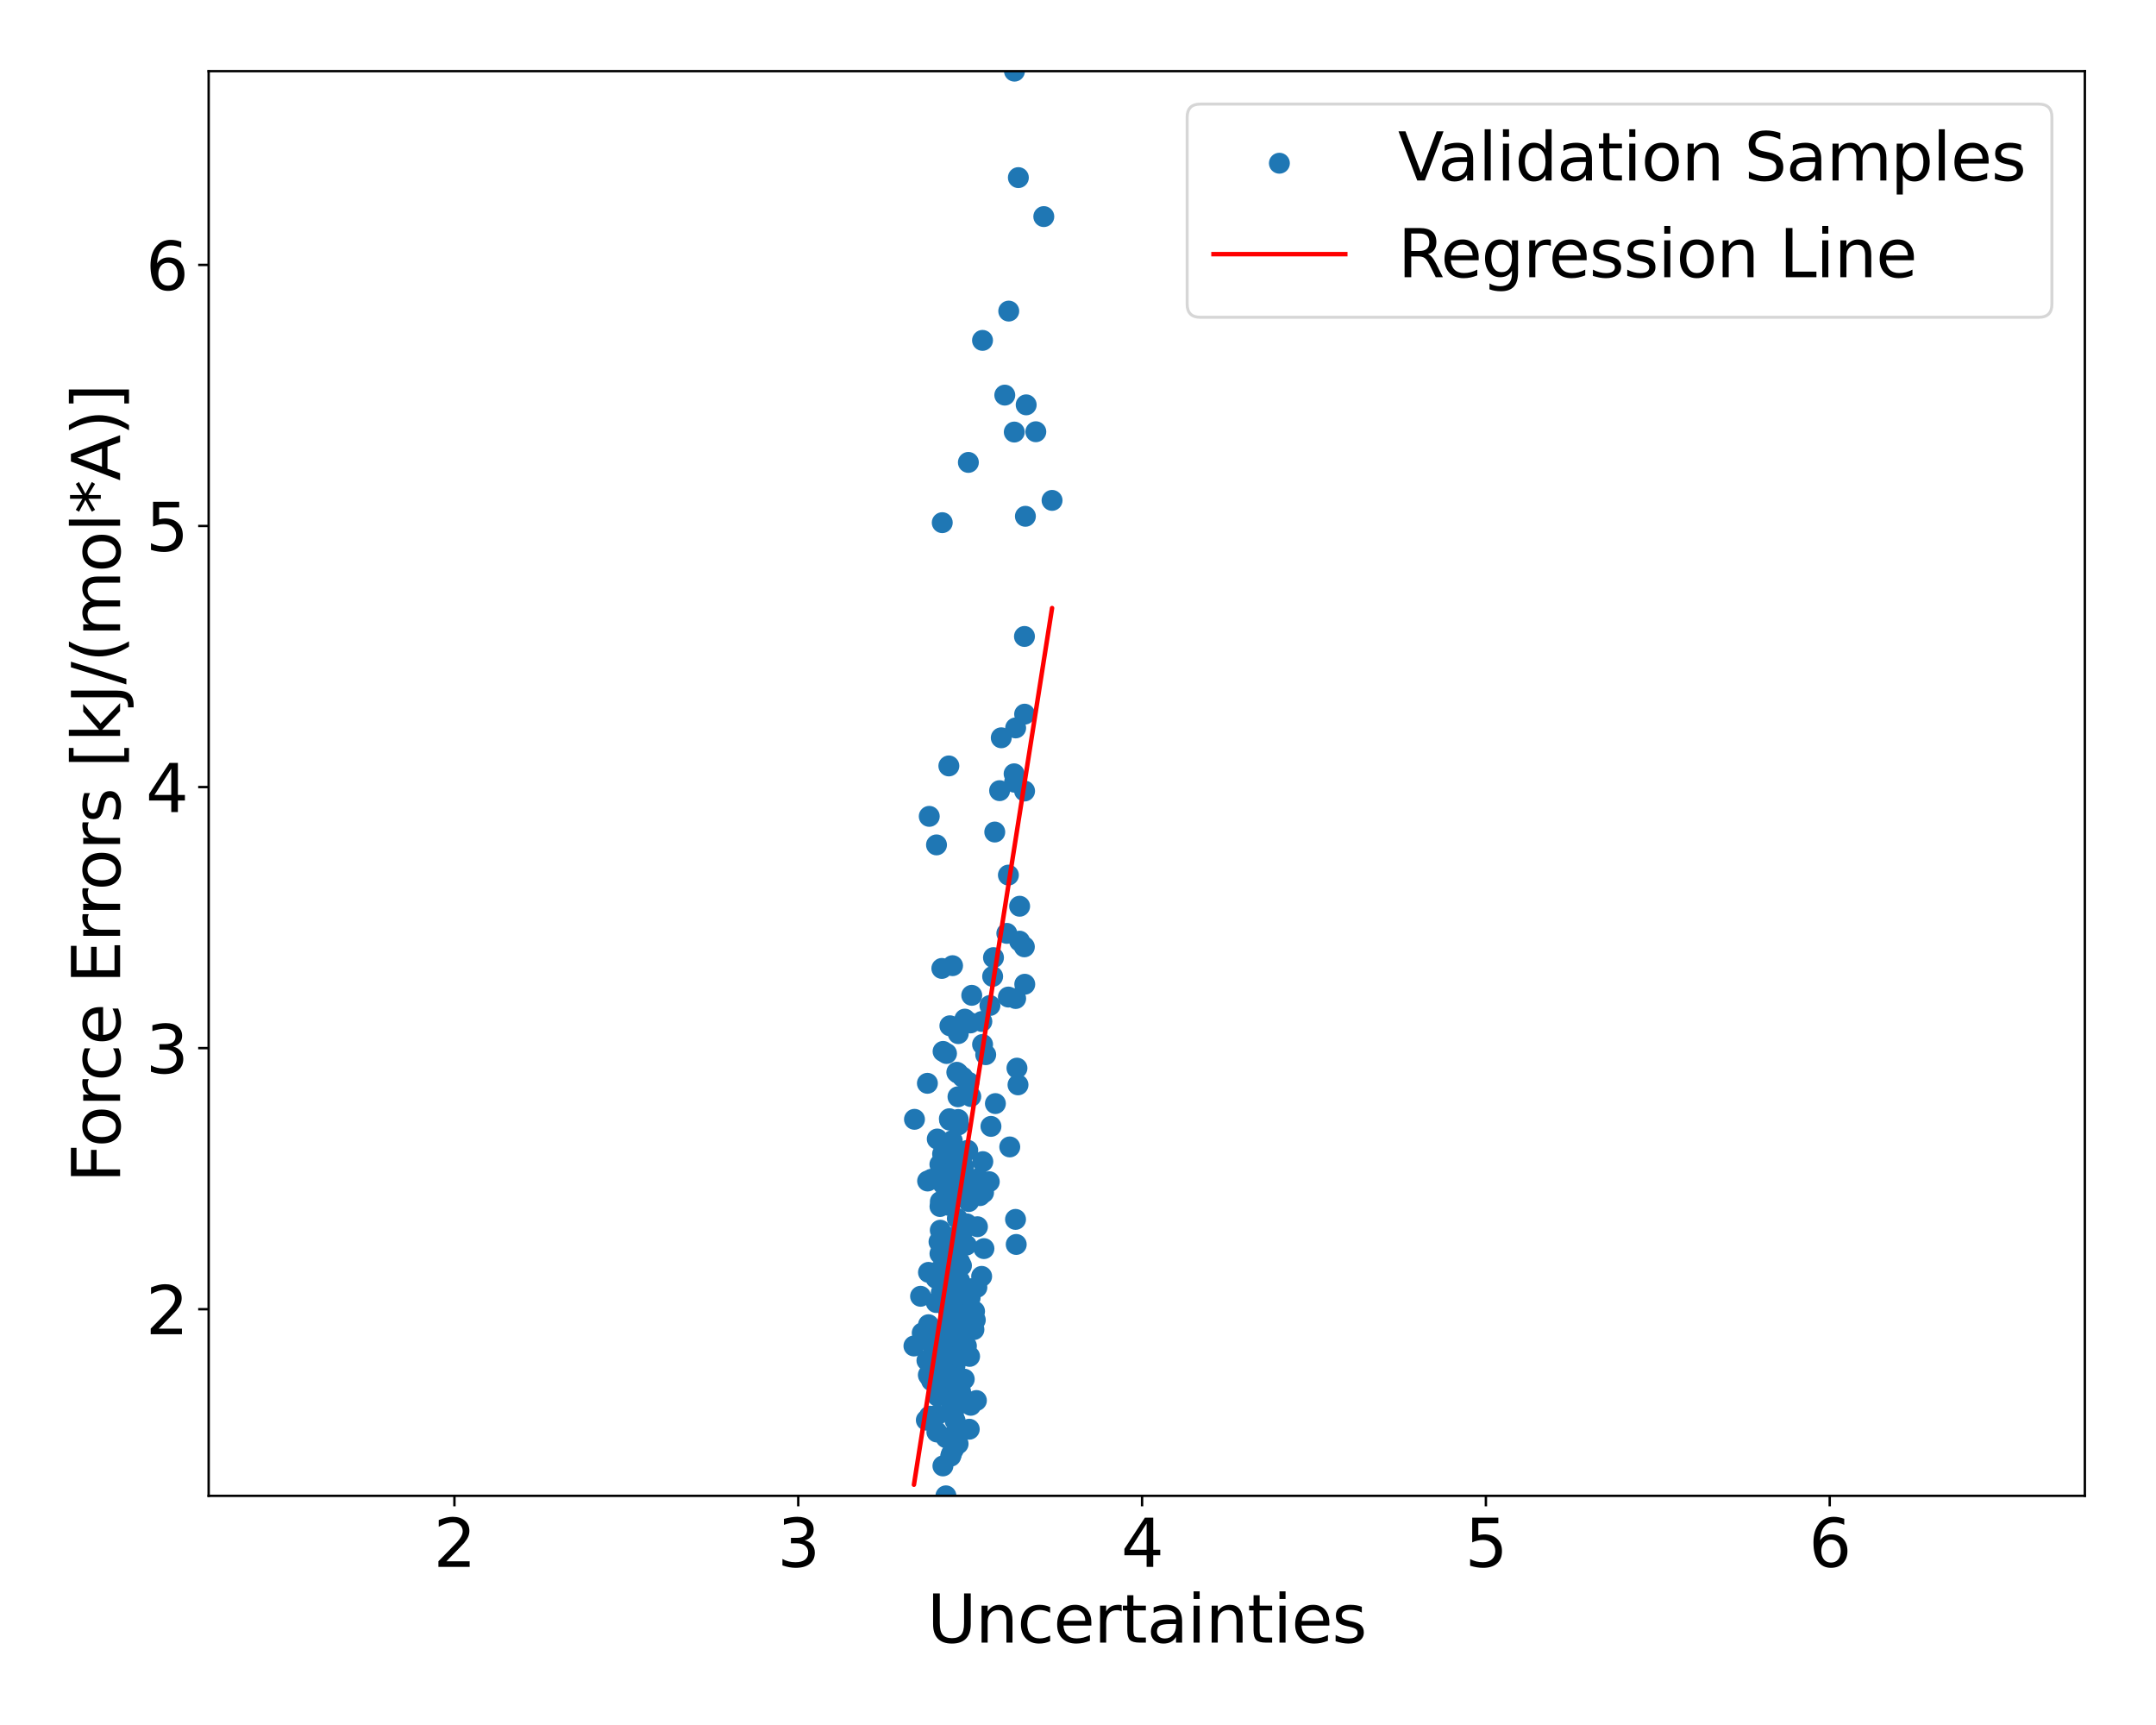 <?xml version="1.0" encoding="utf-8" standalone="no"?>
<!DOCTYPE svg PUBLIC "-//W3C//DTD SVG 1.1//EN"
  "http://www.w3.org/Graphics/SVG/1.1/DTD/svg11.dtd">
<svg xmlns:xlink="http://www.w3.org/1999/xlink" width="720pt" height="576pt" viewBox="0 0 720 576" xmlns="http://www.w3.org/2000/svg" version="1.1">
 <defs>
  <style type="text/css">*{stroke-linejoin: round; stroke-linecap: butt}</style>
 </defs>
 <g id="figure_1">
  <g id="patch_1">
   <path d="M 0 576 
L 720 576 
L 720 0 
L 0 0 
z
" style="fill: #ffffff"/>
  </g>
  <g id="axes_1">
   <g id="patch_2">
    <path d="M 69.68 499.48 
L 696.24 499.48 
L 696.24 23.76 
L 69.68 23.76 
z
" style="fill: #ffffff"/>
   </g>
   <g id="PathCollection_1">
    <defs>
     <path id="m54cd25a8f9" d="M 0 3 
C 0.796 3 1.559 2.684 2.121 2.121 
C 2.684 1.559 3 0.796 3 0 
C 3 -0.796 2.684 -1.559 2.121 -2.121 
C 1.559 -2.684 0.796 -3 0 -3 
C -0.796 -3 -1.559 -2.684 -2.121 -2.121 
C -2.684 -1.559 -3 -0.796 -3 0 
C -3 0.796 -2.684 1.559 -2.121 2.121 
C -1.559 2.684 -0.796 3 0 3 
z
" style="stroke: #1f77b4"/>
    </defs>
    <g clip-path="url(#pb938018cfd)">
     <use xlink:href="#m54cd25a8f9" x="320.989" y="388.351" style="fill: #1f77b4; stroke: #1f77b4"/>
     <use xlink:href="#m54cd25a8f9" x="310.075" y="442.337" style="fill: #1f77b4; stroke: #1f77b4"/>
     <use xlink:href="#m54cd25a8f9" x="318.448" y="472.994" style="fill: #1f77b4; stroke: #1f77b4"/>
     <use xlink:href="#m54cd25a8f9" x="320.675" y="428.87" style="fill: #1f77b4; stroke: #1f77b4"/>
     <use xlink:href="#m54cd25a8f9" x="318.722" y="433.546" style="fill: #1f77b4; stroke: #1f77b4"/>
     <use xlink:href="#m54cd25a8f9" x="339.18" y="333.415" style="fill: #1f77b4; stroke: #1f77b4"/>
     <use xlink:href="#m54cd25a8f9" x="316.447" y="451.816" style="fill: #1f77b4; stroke: #1f77b4"/>
     <use xlink:href="#m54cd25a8f9" x="322.631" y="437.233" style="fill: #1f77b4; stroke: #1f77b4"/>
     <use xlink:href="#m54cd25a8f9" x="313.074" y="466.159" style="fill: #1f77b4; stroke: #1f77b4"/>
     <use xlink:href="#m54cd25a8f9" x="342.16" y="264.131" style="fill: #1f77b4; stroke: #1f77b4"/>
     <use xlink:href="#m54cd25a8f9" x="333.822" y="264.014" style="fill: #1f77b4; stroke: #1f77b4"/>
     <use xlink:href="#m54cd25a8f9" x="318.614" y="454.937" style="fill: #1f77b4; stroke: #1f77b4"/>
     <use xlink:href="#m54cd25a8f9" x="309.353" y="474.198" style="fill: #1f77b4; stroke: #1f77b4"/>
     <use xlink:href="#m54cd25a8f9" x="318.044" y="430.892" style="fill: #1f77b4; stroke: #1f77b4"/>
     <use xlink:href="#m54cd25a8f9" x="314.786" y="385.316" style="fill: #1f77b4; stroke: #1f77b4"/>
     <use xlink:href="#m54cd25a8f9" x="305.393" y="373.757" style="fill: #1f77b4; stroke: #1f77b4"/>
     <use xlink:href="#m54cd25a8f9" x="320.594" y="439.347" style="fill: #1f77b4; stroke: #1f77b4"/>
     <use xlink:href="#m54cd25a8f9" x="307.976" y="445.092" style="fill: #1f77b4; stroke: #1f77b4"/>
     <use xlink:href="#m54cd25a8f9" x="324.093" y="341.569" style="fill: #1f77b4; stroke: #1f77b4"/>
     <use xlink:href="#m54cd25a8f9" x="316.928" y="454.93" style="fill: #1f77b4; stroke: #1f77b4"/>
     <use xlink:href="#m54cd25a8f9" x="313.488" y="445.532" style="fill: #1f77b4; stroke: #1f77b4"/>
     <use xlink:href="#m54cd25a8f9" x="312.429" y="453.599" style="fill: #1f77b4; stroke: #1f77b4"/>
     <use xlink:href="#m54cd25a8f9" x="309.71" y="361.732" style="fill: #1f77b4; stroke: #1f77b4"/>
     <use xlink:href="#m54cd25a8f9" x="310.069" y="424.861" style="fill: #1f77b4; stroke: #1f77b4"/>
     <use xlink:href="#m54cd25a8f9" x="342.177" y="238.469" style="fill: #1f77b4; stroke: #1f77b4"/>
     <use xlink:href="#m54cd25a8f9" x="319.708" y="406.873" style="fill: #1f77b4; stroke: #1f77b4"/>
     <use xlink:href="#m54cd25a8f9" x="316.784" y="440.776" style="fill: #1f77b4; stroke: #1f77b4"/>
     <use xlink:href="#m54cd25a8f9" x="315.291" y="425.18" style="fill: #1f77b4; stroke: #1f77b4"/>
     <use xlink:href="#m54cd25a8f9" x="317.563" y="431.605" style="fill: #1f77b4; stroke: #1f77b4"/>
     <use xlink:href="#m54cd25a8f9" x="315.182" y="413.506" style="fill: #1f77b4; stroke: #1f77b4"/>
     <use xlink:href="#m54cd25a8f9" x="331.494" y="326.046" style="fill: #1f77b4; stroke: #1f77b4"/>
     <use xlink:href="#m54cd25a8f9" x="310.853" y="453.381" style="fill: #1f77b4; stroke: #1f77b4"/>
     <use xlink:href="#m54cd25a8f9" x="318.788" y="479.564" style="fill: #1f77b4; stroke: #1f77b4"/>
     <use xlink:href="#m54cd25a8f9" x="314.009" y="410.781" style="fill: #1f77b4; stroke: #1f77b4"/>
     <use xlink:href="#m54cd25a8f9" x="316.699" y="402.448" style="fill: #1f77b4; stroke: #1f77b4"/>
     <use xlink:href="#m54cd25a8f9" x="325.248" y="443.956" style="fill: #1f77b4; stroke: #1f77b4"/>
     <use xlink:href="#m54cd25a8f9" x="317.218" y="342.521" style="fill: #1f77b4; stroke: #1f77b4"/>
     <use xlink:href="#m54cd25a8f9" x="318.408" y="423.074" style="fill: #1f77b4; stroke: #1f77b4"/>
     <use xlink:href="#m54cd25a8f9" x="322.206" y="340.3" style="fill: #1f77b4; stroke: #1f77b4"/>
     <use xlink:href="#m54cd25a8f9" x="317.824" y="469.942" style="fill: #1f77b4; stroke: #1f77b4"/>
     <use xlink:href="#m54cd25a8f9" x="315.421" y="465.506" style="fill: #1f77b4; stroke: #1f77b4"/>
     <use xlink:href="#m54cd25a8f9" x="316.632" y="437.451" style="fill: #1f77b4; stroke: #1f77b4"/>
     <use xlink:href="#m54cd25a8f9" x="339.178" y="243.061" style="fill: #1f77b4; stroke: #1f77b4"/>
     <use xlink:href="#m54cd25a8f9" x="305.211" y="449.441" style="fill: #1f77b4; stroke: #1f77b4"/>
     <use xlink:href="#m54cd25a8f9" x="312.874" y="478.17" style="fill: #1f77b4; stroke: #1f77b4"/>
     <use xlink:href="#m54cd25a8f9" x="319.717" y="460.619" style="fill: #1f77b4; stroke: #1f77b4"/>
     <use xlink:href="#m54cd25a8f9" x="317.739" y="485.468" style="fill: #1f77b4; stroke: #1f77b4"/>
     <use xlink:href="#m54cd25a8f9" x="340.506" y="302.602" style="fill: #1f77b4; stroke: #1f77b4"/>
     <use xlink:href="#m54cd25a8f9" x="338.822" y="261.196" style="fill: #1f77b4; stroke: #1f77b4"/>
     <use xlink:href="#m54cd25a8f9" x="316.838" y="392.375" style="fill: #1f77b4; stroke: #1f77b4"/>
     <use xlink:href="#m54cd25a8f9" x="316.197" y="465.736" style="fill: #1f77b4; stroke: #1f77b4"/>
     <use xlink:href="#m54cd25a8f9" x="321.502" y="359.683" style="fill: #1f77b4; stroke: #1f77b4"/>
     <use xlink:href="#m54cd25a8f9" x="322.67" y="452.634" style="fill: #1f77b4; stroke: #1f77b4"/>
     <use xlink:href="#m54cd25a8f9" x="314.208" y="389.012" style="fill: #1f77b4; stroke: #1f77b4"/>
     <use xlink:href="#m54cd25a8f9" x="317.89" y="481.139" style="fill: #1f77b4; stroke: #1f77b4"/>
     <use xlink:href="#m54cd25a8f9" x="322.737" y="449.45" style="fill: #1f77b4; stroke: #1f77b4"/>
     <use xlink:href="#m54cd25a8f9" x="340.491" y="314.263" style="fill: #1f77b4; stroke: #1f77b4"/>
     <use xlink:href="#m54cd25a8f9" x="318.165" y="420.254" style="fill: #1f77b4; stroke: #1f77b4"/>
     <use xlink:href="#m54cd25a8f9" x="351.339" y="167.089" style="fill: #1f77b4; stroke: #1f77b4"/>
     <use xlink:href="#m54cd25a8f9" x="321.18" y="409.348" style="fill: #1f77b4; stroke: #1f77b4"/>
     <use xlink:href="#m54cd25a8f9" x="309.78" y="394.354" style="fill: #1f77b4; stroke: #1f77b4"/>
     <use xlink:href="#m54cd25a8f9" x="313.219" y="464.768" style="fill: #1f77b4; stroke: #1f77b4"/>
     <use xlink:href="#m54cd25a8f9" x="332.203" y="277.827" style="fill: #1f77b4; stroke: #1f77b4"/>
     <use xlink:href="#m54cd25a8f9" x="316.087" y="351.777" style="fill: #1f77b4; stroke: #1f77b4"/>
     <use xlink:href="#m54cd25a8f9" x="338.782" y="23.76" style="fill: #1f77b4; stroke: #1f77b4"/>
     <use xlink:href="#m54cd25a8f9" x="317.488" y="413.242" style="fill: #1f77b4; stroke: #1f77b4"/>
     <use xlink:href="#m54cd25a8f9" x="336.754" y="292.207" style="fill: #1f77b4; stroke: #1f77b4"/>
     <use xlink:href="#m54cd25a8f9" x="314.031" y="401.223" style="fill: #1f77b4; stroke: #1f77b4"/>
     <use xlink:href="#m54cd25a8f9" x="313.879" y="388.801" style="fill: #1f77b4; stroke: #1f77b4"/>
     <use xlink:href="#m54cd25a8f9" x="328.216" y="387.884" style="fill: #1f77b4; stroke: #1f77b4"/>
     <use xlink:href="#m54cd25a8f9" x="311.097" y="461.036" style="fill: #1f77b4; stroke: #1f77b4"/>
     <use xlink:href="#m54cd25a8f9" x="310.021" y="459.121" style="fill: #1f77b4; stroke: #1f77b4"/>
     <use xlink:href="#m54cd25a8f9" x="317.564" y="414.437" style="fill: #1f77b4; stroke: #1f77b4"/>
     <use xlink:href="#m54cd25a8f9" x="319.977" y="415.509" style="fill: #1f77b4; stroke: #1f77b4"/>
     <use xlink:href="#m54cd25a8f9" x="314.821" y="390.051" style="fill: #1f77b4; stroke: #1f77b4"/>
     <use xlink:href="#m54cd25a8f9" x="316.815" y="385.669" style="fill: #1f77b4; stroke: #1f77b4"/>
     <use xlink:href="#m54cd25a8f9" x="335.552" y="131.936" style="fill: #1f77b4; stroke: #1f77b4"/>
     <use xlink:href="#m54cd25a8f9" x="323.797" y="452.912" style="fill: #1f77b4; stroke: #1f77b4"/>
     <use xlink:href="#m54cd25a8f9" x="322.904" y="444.261" style="fill: #1f77b4; stroke: #1f77b4"/>
     <use xlink:href="#m54cd25a8f9" x="311.683" y="455.352" style="fill: #1f77b4; stroke: #1f77b4"/>
     <use xlink:href="#m54cd25a8f9" x="315.721" y="392.737" style="fill: #1f77b4; stroke: #1f77b4"/>
     <use xlink:href="#m54cd25a8f9" x="342.223" y="328.654" style="fill: #1f77b4; stroke: #1f77b4"/>
     <use xlink:href="#m54cd25a8f9" x="317.484" y="486.25" style="fill: #1f77b4; stroke: #1f77b4"/>
     <use xlink:href="#m54cd25a8f9" x="318.62" y="421.985" style="fill: #1f77b4; stroke: #1f77b4"/>
     <use xlink:href="#m54cd25a8f9" x="318.099" y="428.534" style="fill: #1f77b4; stroke: #1f77b4"/>
     <use xlink:href="#m54cd25a8f9" x="324.08" y="430.335" style="fill: #1f77b4; stroke: #1f77b4"/>
     <use xlink:href="#m54cd25a8f9" x="315.343" y="385.102" style="fill: #1f77b4; stroke: #1f77b4"/>
     <use xlink:href="#m54cd25a8f9" x="317.738" y="466.721" style="fill: #1f77b4; stroke: #1f77b4"/>
     <use xlink:href="#m54cd25a8f9" x="317.039" y="373.56" style="fill: #1f77b4; stroke: #1f77b4"/>
     <use xlink:href="#m54cd25a8f9" x="316.554" y="449.787" style="fill: #1f77b4; stroke: #1f77b4"/>
     <use xlink:href="#m54cd25a8f9" x="312.95" y="452.195" style="fill: #1f77b4; stroke: #1f77b4"/>
     <use xlink:href="#m54cd25a8f9" x="339.964" y="362.243" style="fill: #1f77b4; stroke: #1f77b4"/>
     <use xlink:href="#m54cd25a8f9" x="318.082" y="448.507" style="fill: #1f77b4; stroke: #1f77b4"/>
     <use xlink:href="#m54cd25a8f9" x="310.505" y="448.1" style="fill: #1f77b4; stroke: #1f77b4"/>
     <use xlink:href="#m54cd25a8f9" x="317.28" y="413.578" style="fill: #1f77b4; stroke: #1f77b4"/>
     <use xlink:href="#m54cd25a8f9" x="318.07" y="392.787" style="fill: #1f77b4; stroke: #1f77b4"/>
     <use xlink:href="#m54cd25a8f9" x="337.21" y="382.975" style="fill: #1f77b4; stroke: #1f77b4"/>
     <use xlink:href="#m54cd25a8f9" x="332.416" y="368.5" style="fill: #1f77b4; stroke: #1f77b4"/>
     <use xlink:href="#m54cd25a8f9" x="312.747" y="282.121" style="fill: #1f77b4; stroke: #1f77b4"/>
     <use xlink:href="#m54cd25a8f9" x="329.179" y="352.175" style="fill: #1f77b4; stroke: #1f77b4"/>
     <use xlink:href="#m54cd25a8f9" x="326.075" y="467.654" style="fill: #1f77b4; stroke: #1f77b4"/>
     <use xlink:href="#m54cd25a8f9" x="336.873" y="103.874" style="fill: #1f77b4; stroke: #1f77b4"/>
     <use xlink:href="#m54cd25a8f9" x="310.243" y="459.446" style="fill: #1f77b4; stroke: #1f77b4"/>
     <use xlink:href="#m54cd25a8f9" x="316.106" y="432.405" style="fill: #1f77b4; stroke: #1f77b4"/>
     <use xlink:href="#m54cd25a8f9" x="317.174" y="401.993" style="fill: #1f77b4; stroke: #1f77b4"/>
     <use xlink:href="#m54cd25a8f9" x="342.694" y="135.186" style="fill: #1f77b4; stroke: #1f77b4"/>
     <use xlink:href="#m54cd25a8f9" x="327.285" y="399.234" style="fill: #1f77b4; stroke: #1f77b4"/>
     <use xlink:href="#m54cd25a8f9" x="313.001" y="380.331" style="fill: #1f77b4; stroke: #1f77b4"/>
     <use xlink:href="#m54cd25a8f9" x="327.823" y="426.197" style="fill: #1f77b4; stroke: #1f77b4"/>
     <use xlink:href="#m54cd25a8f9" x="338.667" y="258.383" style="fill: #1f77b4; stroke: #1f77b4"/>
     <use xlink:href="#m54cd25a8f9" x="313.912" y="402.87" style="fill: #1f77b4; stroke: #1f77b4"/>
     <use xlink:href="#m54cd25a8f9" x="320.246" y="468.86" style="fill: #1f77b4; stroke: #1f77b4"/>
     <use xlink:href="#m54cd25a8f9" x="314.668" y="174.525" style="fill: #1f77b4; stroke: #1f77b4"/>
     <use xlink:href="#m54cd25a8f9" x="323.983" y="437.582" style="fill: #1f77b4; stroke: #1f77b4"/>
     <use xlink:href="#m54cd25a8f9" x="314.589" y="448.16" style="fill: #1f77b4; stroke: #1f77b4"/>
     <use xlink:href="#m54cd25a8f9" x="315.236" y="463.509" style="fill: #1f77b4; stroke: #1f77b4"/>
     <use xlink:href="#m54cd25a8f9" x="320.775" y="412.919" style="fill: #1f77b4; stroke: #1f77b4"/>
     <use xlink:href="#m54cd25a8f9" x="311.101" y="393.743" style="fill: #1f77b4; stroke: #1f77b4"/>
     <use xlink:href="#m54cd25a8f9" x="342.121" y="212.522" style="fill: #1f77b4; stroke: #1f77b4"/>
     <use xlink:href="#m54cd25a8f9" x="318.014" y="380.877" style="fill: #1f77b4; stroke: #1f77b4"/>
     <use xlink:href="#m54cd25a8f9" x="317.146" y="437.069" style="fill: #1f77b4; stroke: #1f77b4"/>
     <use xlink:href="#m54cd25a8f9" x="312.66" y="434.927" style="fill: #1f77b4; stroke: #1f77b4"/>
     <use xlink:href="#m54cd25a8f9" x="318.505" y="397.002" style="fill: #1f77b4; stroke: #1f77b4"/>
     <use xlink:href="#m54cd25a8f9" x="319.475" y="423.332" style="fill: #1f77b4; stroke: #1f77b4"/>
     <use xlink:href="#m54cd25a8f9" x="322.709" y="415.762" style="fill: #1f77b4; stroke: #1f77b4"/>
     <use xlink:href="#m54cd25a8f9" x="320" y="466.132" style="fill: #1f77b4; stroke: #1f77b4"/>
     <use xlink:href="#m54cd25a8f9" x="319.695" y="386.566" style="fill: #1f77b4; stroke: #1f77b4"/>
     <use xlink:href="#m54cd25a8f9" x="319.634" y="434.186" style="fill: #1f77b4; stroke: #1f77b4"/>
     <use xlink:href="#m54cd25a8f9" x="317.349" y="429.098" style="fill: #1f77b4; stroke: #1f77b4"/>
     <use xlink:href="#m54cd25a8f9" x="319.958" y="482.127" style="fill: #1f77b4; stroke: #1f77b4"/>
     <use xlink:href="#m54cd25a8f9" x="317.309" y="452.056" style="fill: #1f77b4; stroke: #1f77b4"/>
     <use xlink:href="#m54cd25a8f9" x="323.392" y="154.404" style="fill: #1f77b4; stroke: #1f77b4"/>
     <use xlink:href="#m54cd25a8f9" x="318.901" y="438.938" style="fill: #1f77b4; stroke: #1f77b4"/>
     <use xlink:href="#m54cd25a8f9" x="321.774" y="389.551" style="fill: #1f77b4; stroke: #1f77b4"/>
     <use xlink:href="#m54cd25a8f9" x="310.328" y="272.592" style="fill: #1f77b4; stroke: #1f77b4"/>
     <use xlink:href="#m54cd25a8f9" x="340.085" y="59.307" style="fill: #1f77b4; stroke: #1f77b4"/>
     <use xlink:href="#m54cd25a8f9" x="319.286" y="465.836" style="fill: #1f77b4; stroke: #1f77b4"/>
     <use xlink:href="#m54cd25a8f9" x="314.94" y="395.367" style="fill: #1f77b4; stroke: #1f77b4"/>
     <use xlink:href="#m54cd25a8f9" x="323.187" y="384.108" style="fill: #1f77b4; stroke: #1f77b4"/>
     <use xlink:href="#m54cd25a8f9" x="318.842" y="436.51" style="fill: #1f77b4; stroke: #1f77b4"/>
     <use xlink:href="#m54cd25a8f9" x="328.134" y="348.759" style="fill: #1f77b4; stroke: #1f77b4"/>
     <use xlink:href="#m54cd25a8f9" x="318.152" y="470.809" style="fill: #1f77b4; stroke: #1f77b4"/>
     <use xlink:href="#m54cd25a8f9" x="317.727" y="401.193" style="fill: #1f77b4; stroke: #1f77b4"/>
     <use xlink:href="#m54cd25a8f9" x="319.921" y="366.23" style="fill: #1f77b4; stroke: #1f77b4"/>
     <use xlink:href="#m54cd25a8f9" x="328.587" y="416.923" style="fill: #1f77b4; stroke: #1f77b4"/>
     <use xlink:href="#m54cd25a8f9" x="316.055" y="461.405" style="fill: #1f77b4; stroke: #1f77b4"/>
     <use xlink:href="#m54cd25a8f9" x="314.982" y="448.605" style="fill: #1f77b4; stroke: #1f77b4"/>
     <use xlink:href="#m54cd25a8f9" x="317.134" y="374.025" style="fill: #1f77b4; stroke: #1f77b4"/>
     <use xlink:href="#m54cd25a8f9" x="313.582" y="414.641" style="fill: #1f77b4; stroke: #1f77b4"/>
     <use xlink:href="#m54cd25a8f9" x="330.93" y="376.116" style="fill: #1f77b4; stroke: #1f77b4"/>
     <use xlink:href="#m54cd25a8f9" x="317.773" y="387.414" style="fill: #1f77b4; stroke: #1f77b4"/>
     <use xlink:href="#m54cd25a8f9" x="315.941" y="480.077" style="fill: #1f77b4; stroke: #1f77b4"/>
     <use xlink:href="#m54cd25a8f9" x="317.453" y="444.828" style="fill: #1f77b4; stroke: #1f77b4"/>
     <use xlink:href="#m54cd25a8f9" x="314.891" y="489.493" style="fill: #1f77b4; stroke: #1f77b4"/>
     <use xlink:href="#m54cd25a8f9" x="319.993" y="358.393" style="fill: #1f77b4; stroke: #1f77b4"/>
     <use xlink:href="#m54cd25a8f9" x="339.372" y="415.539" style="fill: #1f77b4; stroke: #1f77b4"/>
     <use xlink:href="#m54cd25a8f9" x="328.116" y="113.66" style="fill: #1f77b4; stroke: #1f77b4"/>
     <use xlink:href="#m54cd25a8f9" x="314.349" y="431.594" style="fill: #1f77b4; stroke: #1f77b4"/>
     <use xlink:href="#m54cd25a8f9" x="317.228" y="437.265" style="fill: #1f77b4; stroke: #1f77b4"/>
     <use xlink:href="#m54cd25a8f9" x="326.232" y="429.866" style="fill: #1f77b4; stroke: #1f77b4"/>
     <use xlink:href="#m54cd25a8f9" x="319.575" y="452.359" style="fill: #1f77b4; stroke: #1f77b4"/>
     <use xlink:href="#m54cd25a8f9" x="318.915" y="456.099" style="fill: #1f77b4; stroke: #1f77b4"/>
     <use xlink:href="#m54cd25a8f9" x="321.73" y="467.033" style="fill: #1f77b4; stroke: #1f77b4"/>
     <use xlink:href="#m54cd25a8f9" x="319.157" y="464.495" style="fill: #1f77b4; stroke: #1f77b4"/>
     <use xlink:href="#m54cd25a8f9" x="317.915" y="442.19" style="fill: #1f77b4; stroke: #1f77b4"/>
     <use xlink:href="#m54cd25a8f9" x="336.231" y="311.667" style="fill: #1f77b4; stroke: #1f77b4"/>
     <use xlink:href="#m54cd25a8f9" x="318.04" y="466.495" style="fill: #1f77b4; stroke: #1f77b4"/>
     <use xlink:href="#m54cd25a8f9" x="334.375" y="246.358" style="fill: #1f77b4; stroke: #1f77b4"/>
     <use xlink:href="#m54cd25a8f9" x="323.971" y="433.412" style="fill: #1f77b4; stroke: #1f77b4"/>
     <use xlink:href="#m54cd25a8f9" x="324.518" y="332.352" style="fill: #1f77b4; stroke: #1f77b4"/>
     <use xlink:href="#m54cd25a8f9" x="326.746" y="394.88" style="fill: #1f77b4; stroke: #1f77b4"/>
     <use xlink:href="#m54cd25a8f9" x="339.139" y="407.171" style="fill: #1f77b4; stroke: #1f77b4"/>
     <use xlink:href="#m54cd25a8f9" x="318.113" y="322.45" style="fill: #1f77b4; stroke: #1f77b4"/>
     <use xlink:href="#m54cd25a8f9" x="316.489" y="391.69" style="fill: #1f77b4; stroke: #1f77b4"/>
     <use xlink:href="#m54cd25a8f9" x="325.707" y="440.763" style="fill: #1f77b4; stroke: #1f77b4"/>
     <use xlink:href="#m54cd25a8f9" x="319.962" y="466.09" style="fill: #1f77b4; stroke: #1f77b4"/>
     <use xlink:href="#m54cd25a8f9" x="323.686" y="477.234" style="fill: #1f77b4; stroke: #1f77b4"/>
     <use xlink:href="#m54cd25a8f9" x="324.193" y="469.247" style="fill: #1f77b4; stroke: #1f77b4"/>
     <use xlink:href="#m54cd25a8f9" x="327.888" y="341.085" style="fill: #1f77b4; stroke: #1f77b4"/>
     <use xlink:href="#m54cd25a8f9" x="338.72" y="144.271" style="fill: #1f77b4; stroke: #1f77b4"/>
     <use xlink:href="#m54cd25a8f9" x="318.279" y="458.667" style="fill: #1f77b4; stroke: #1f77b4"/>
     <use xlink:href="#m54cd25a8f9" x="331.777" y="319.765" style="fill: #1f77b4; stroke: #1f77b4"/>
     <use xlink:href="#m54cd25a8f9" x="321.081" y="422.61" style="fill: #1f77b4; stroke: #1f77b4"/>
     <use xlink:href="#m54cd25a8f9" x="345.913" y="144.164" style="fill: #1f77b4; stroke: #1f77b4"/>
     <use xlink:href="#m54cd25a8f9" x="322.012" y="460.515" style="fill: #1f77b4; stroke: #1f77b4"/>
     <use xlink:href="#m54cd25a8f9" x="320.797" y="464.707" style="fill: #1f77b4; stroke: #1f77b4"/>
     <use xlink:href="#m54cd25a8f9" x="326.737" y="393.527" style="fill: #1f77b4; stroke: #1f77b4"/>
     <use xlink:href="#m54cd25a8f9" x="348.578" y="72.323" style="fill: #1f77b4; stroke: #1f77b4"/>
     <use xlink:href="#m54cd25a8f9" x="339.616" y="356.665" style="fill: #1f77b4; stroke: #1f77b4"/>
     <use xlink:href="#m54cd25a8f9" x="318.968" y="474.393" style="fill: #1f77b4; stroke: #1f77b4"/>
     <use xlink:href="#m54cd25a8f9" x="320.523" y="421.605" style="fill: #1f77b4; stroke: #1f77b4"/>
     <use xlink:href="#m54cd25a8f9" x="323.528" y="401.214" style="fill: #1f77b4; stroke: #1f77b4"/>
     <use xlink:href="#m54cd25a8f9" x="322.85" y="408.654" style="fill: #1f77b4; stroke: #1f77b4"/>
     <use xlink:href="#m54cd25a8f9" x="312.152" y="444.903" style="fill: #1f77b4; stroke: #1f77b4"/>
     <use xlink:href="#m54cd25a8f9" x="319.532" y="448.665" style="fill: #1f77b4; stroke: #1f77b4"/>
     <use xlink:href="#m54cd25a8f9" x="320.447" y="421.351" style="fill: #1f77b4; stroke: #1f77b4"/>
     <use xlink:href="#m54cd25a8f9" x="342.089" y="316.16" style="fill: #1f77b4; stroke: #1f77b4"/>
     <use xlink:href="#m54cd25a8f9" x="319.99" y="373.815" style="fill: #1f77b4; stroke: #1f77b4"/>
     <use xlink:href="#m54cd25a8f9" x="307.429" y="432.845" style="fill: #1f77b4; stroke: #1f77b4"/>
     <use xlink:href="#m54cd25a8f9" x="320.018" y="345.143" style="fill: #1f77b4; stroke: #1f77b4"/>
     <use xlink:href="#m54cd25a8f9" x="321.053" y="394.521" style="fill: #1f77b4; stroke: #1f77b4"/>
     <use xlink:href="#m54cd25a8f9" x="315.958" y="458.396" style="fill: #1f77b4; stroke: #1f77b4"/>
     <use xlink:href="#m54cd25a8f9" x="318.232" y="443.366" style="fill: #1f77b4; stroke: #1f77b4"/>
     <use xlink:href="#m54cd25a8f9" x="314.529" y="323.373" style="fill: #1f77b4; stroke: #1f77b4"/>
     <use xlink:href="#m54cd25a8f9" x="316.106" y="419.206" style="fill: #1f77b4; stroke: #1f77b4"/>
     <use xlink:href="#m54cd25a8f9" x="328.46" y="398.242" style="fill: #1f77b4; stroke: #1f77b4"/>
     <use xlink:href="#m54cd25a8f9" x="325.456" y="437.858" style="fill: #1f77b4; stroke: #1f77b4"/>
     <use xlink:href="#m54cd25a8f9" x="313.9" y="418.627" style="fill: #1f77b4; stroke: #1f77b4"/>
     <use xlink:href="#m54cd25a8f9" x="316.873" y="255.755" style="fill: #1f77b4; stroke: #1f77b4"/>
     <use xlink:href="#m54cd25a8f9" x="318.601" y="433.582" style="fill: #1f77b4; stroke: #1f77b4"/>
     <use xlink:href="#m54cd25a8f9" x="330.591" y="335.747" style="fill: #1f77b4; stroke: #1f77b4"/>
     <use xlink:href="#m54cd25a8f9" x="314.945" y="351.08" style="fill: #1f77b4; stroke: #1f77b4"/>
     <use xlink:href="#m54cd25a8f9" x="324.192" y="366.148" style="fill: #1f77b4; stroke: #1f77b4"/>
     <use xlink:href="#m54cd25a8f9" x="321.503" y="411.021" style="fill: #1f77b4; stroke: #1f77b4"/>
     <use xlink:href="#m54cd25a8f9" x="342.435" y="172.399" style="fill: #1f77b4; stroke: #1f77b4"/>
     <use xlink:href="#m54cd25a8f9" x="326.418" y="409.621" style="fill: #1f77b4; stroke: #1f77b4"/>
     <use xlink:href="#m54cd25a8f9" x="323.553" y="361.437" style="fill: #1f77b4; stroke: #1f77b4"/>
     <use xlink:href="#m54cd25a8f9" x="314.687" y="458.776" style="fill: #1f77b4; stroke: #1f77b4"/>
     <use xlink:href="#m54cd25a8f9" x="312.577" y="426.835" style="fill: #1f77b4; stroke: #1f77b4"/>
     <use xlink:href="#m54cd25a8f9" x="336.746" y="332.931" style="fill: #1f77b4; stroke: #1f77b4"/>
     <use xlink:href="#m54cd25a8f9" x="312.816" y="472.563" style="fill: #1f77b4; stroke: #1f77b4"/>
     <use xlink:href="#m54cd25a8f9" x="309.553" y="454.297" style="fill: #1f77b4; stroke: #1f77b4"/>
     <use xlink:href="#m54cd25a8f9" x="318.444" y="483.913" style="fill: #1f77b4; stroke: #1f77b4"/>
     <use xlink:href="#m54cd25a8f9" x="315.894" y="499.48" style="fill: #1f77b4; stroke: #1f77b4"/>
     <use xlink:href="#m54cd25a8f9" x="320.44" y="427.584" style="fill: #1f77b4; stroke: #1f77b4"/>
     <use xlink:href="#m54cd25a8f9" x="310.383" y="472.883" style="fill: #1f77b4; stroke: #1f77b4"/>
     <use xlink:href="#m54cd25a8f9" x="314.508" y="449.84" style="fill: #1f77b4; stroke: #1f77b4"/>
     <use xlink:href="#m54cd25a8f9" x="321.793" y="398.04" style="fill: #1f77b4; stroke: #1f77b4"/>
     <use xlink:href="#m54cd25a8f9" x="313.535" y="424.376" style="fill: #1f77b4; stroke: #1f77b4"/>
     <use xlink:href="#m54cd25a8f9" x="320.048" y="375.642" style="fill: #1f77b4; stroke: #1f77b4"/>
     <use xlink:href="#m54cd25a8f9" x="330.373" y="394.588" style="fill: #1f77b4; stroke: #1f77b4"/>
     <use xlink:href="#m54cd25a8f9" x="322.719" y="443.906" style="fill: #1f77b4; stroke: #1f77b4"/>
     <use xlink:href="#m54cd25a8f9" x="319.53" y="358.042" style="fill: #1f77b4; stroke: #1f77b4"/>
     <use xlink:href="#m54cd25a8f9" x="318.926" y="438.039" style="fill: #1f77b4; stroke: #1f77b4"/>
    </g>
   </g>
   <g id="matplotlib.axis_1">
    <g id="xtick_1">
     <g id="line2d_1">
      <defs>
       <path id="me888b1c9b9" d="M 0 0 
L 0 3.5 
" style="stroke: #000000; stroke-width: 0.8"/>
      </defs>
      <g>
       <use xlink:href="#me888b1c9b9" x="151.758" y="499.48" style="stroke: #000000; stroke-width: 0.8"/>
      </g>
     </g>
     <g id="text_1">
      <!-- 2 -->
      <g transform="translate(144.76 523.197) scale(0.22 -0.22)">
       <defs>
        <path id="DejaVuSans-32" d="M 1228 531 
L 3431 531 
L 3431 0 
L 469 0 
L 469 531 
Q 828 903 1448 1529 
Q 2069 2156 2228 2338 
Q 2531 2678 2651 2914 
Q 2772 3150 2772 3378 
Q 2772 3750 2511 3984 
Q 2250 4219 1831 4219 
Q 1534 4219 1204 4116 
Q 875 4013 500 3803 
L 500 4441 
Q 881 4594 1212 4672 
Q 1544 4750 1819 4750 
Q 2544 4750 2975 4387 
Q 3406 4025 3406 3419 
Q 3406 3131 3298 2873 
Q 3191 2616 2906 2266 
Q 2828 2175 2409 1742 
Q 1991 1309 1228 531 
z
" transform="scale(0.016)"/>
       </defs>
       <use xlink:href="#DejaVuSans-32"/>
      </g>
     </g>
    </g>
    <g id="xtick_2">
     <g id="line2d_2">
      <g>
       <use xlink:href="#me888b1c9b9" x="266.578" y="499.48" style="stroke: #000000; stroke-width: 0.8"/>
      </g>
     </g>
     <g id="text_2">
      <!-- 3 -->
      <g transform="translate(259.579 523.197) scale(0.22 -0.22)">
       <defs>
        <path id="DejaVuSans-33" d="M 2597 2516 
Q 3050 2419 3304 2112 
Q 3559 1806 3559 1356 
Q 3559 666 3084 287 
Q 2609 -91 1734 -91 
Q 1441 -91 1130 -33 
Q 819 25 488 141 
L 488 750 
Q 750 597 1062 519 
Q 1375 441 1716 441 
Q 2309 441 2620 675 
Q 2931 909 2931 1356 
Q 2931 1769 2642 2001 
Q 2353 2234 1838 2234 
L 1294 2234 
L 1294 2753 
L 1863 2753 
Q 2328 2753 2575 2939 
Q 2822 3125 2822 3475 
Q 2822 3834 2567 4026 
Q 2313 4219 1838 4219 
Q 1578 4219 1281 4162 
Q 984 4106 628 3988 
L 628 4550 
Q 988 4650 1302 4700 
Q 1616 4750 1894 4750 
Q 2613 4750 3031 4423 
Q 3450 4097 3450 3541 
Q 3450 3153 3228 2886 
Q 3006 2619 2597 2516 
z
" transform="scale(0.016)"/>
       </defs>
       <use xlink:href="#DejaVuSans-33"/>
      </g>
     </g>
    </g>
    <g id="xtick_3">
     <g id="line2d_3">
      <g>
       <use xlink:href="#me888b1c9b9" x="381.397" y="499.48" style="stroke: #000000; stroke-width: 0.8"/>
      </g>
     </g>
     <g id="text_3">
      <!-- 4 -->
      <g transform="translate(374.399 523.197) scale(0.22 -0.22)">
       <defs>
        <path id="DejaVuSans-34" d="M 2419 4116 
L 825 1625 
L 2419 1625 
L 2419 4116 
z
M 2253 4666 
L 3047 4666 
L 3047 1625 
L 3713 1625 
L 3713 1100 
L 3047 1100 
L 3047 0 
L 2419 0 
L 2419 1100 
L 313 1100 
L 313 1709 
L 2253 4666 
z
" transform="scale(0.016)"/>
       </defs>
       <use xlink:href="#DejaVuSans-34"/>
      </g>
     </g>
    </g>
    <g id="xtick_4">
     <g id="line2d_4">
      <g>
       <use xlink:href="#me888b1c9b9" x="496.217" y="499.48" style="stroke: #000000; stroke-width: 0.8"/>
      </g>
     </g>
     <g id="text_4">
      <!-- 5 -->
      <g transform="translate(489.218 523.197) scale(0.22 -0.22)">
       <defs>
        <path id="DejaVuSans-35" d="M 691 4666 
L 3169 4666 
L 3169 4134 
L 1269 4134 
L 1269 2991 
Q 1406 3038 1543 3061 
Q 1681 3084 1819 3084 
Q 2600 3084 3056 2656 
Q 3513 2228 3513 1497 
Q 3513 744 3044 326 
Q 2575 -91 1722 -91 
Q 1428 -91 1123 -41 
Q 819 9 494 109 
L 494 744 
Q 775 591 1075 516 
Q 1375 441 1709 441 
Q 2250 441 2565 725 
Q 2881 1009 2881 1497 
Q 2881 1984 2565 2268 
Q 2250 2553 1709 2553 
Q 1456 2553 1204 2497 
Q 953 2441 691 2322 
L 691 4666 
z
" transform="scale(0.016)"/>
       </defs>
       <use xlink:href="#DejaVuSans-35"/>
      </g>
     </g>
    </g>
    <g id="xtick_5">
     <g id="line2d_5">
      <g>
       <use xlink:href="#me888b1c9b9" x="611.037" y="499.48" style="stroke: #000000; stroke-width: 0.8"/>
      </g>
     </g>
     <g id="text_5">
      <!-- 6 -->
      <g transform="translate(604.038 523.197) scale(0.22 -0.22)">
       <defs>
        <path id="DejaVuSans-36" d="M 2113 2584 
Q 1688 2584 1439 2293 
Q 1191 2003 1191 1497 
Q 1191 994 1439 701 
Q 1688 409 2113 409 
Q 2538 409 2786 701 
Q 3034 994 3034 1497 
Q 3034 2003 2786 2293 
Q 2538 2584 2113 2584 
z
M 3366 4563 
L 3366 3988 
Q 3128 4100 2886 4159 
Q 2644 4219 2406 4219 
Q 1781 4219 1451 3797 
Q 1122 3375 1075 2522 
Q 1259 2794 1537 2939 
Q 1816 3084 2150 3084 
Q 2853 3084 3261 2657 
Q 3669 2231 3669 1497 
Q 3669 778 3244 343 
Q 2819 -91 2113 -91 
Q 1303 -91 875 529 
Q 447 1150 447 2328 
Q 447 3434 972 4092 
Q 1497 4750 2381 4750 
Q 2619 4750 2861 4703 
Q 3103 4656 3366 4563 
z
" transform="scale(0.016)"/>
       </defs>
       <use xlink:href="#DejaVuSans-36"/>
      </g>
     </g>
    </g>
    <g id="text_6">
     <!-- Uncertainties -->
     <g transform="translate(309.652 548.488) scale(0.22 -0.22)">
      <defs>
       <path id="DejaVuSans-55" d="M 556 4666 
L 1191 4666 
L 1191 1831 
Q 1191 1081 1462 751 
Q 1734 422 2344 422 
Q 2950 422 3222 751 
Q 3494 1081 3494 1831 
L 3494 4666 
L 4128 4666 
L 4128 1753 
Q 4128 841 3676 375 
Q 3225 -91 2344 -91 
Q 1459 -91 1007 375 
Q 556 841 556 1753 
L 556 4666 
z
" transform="scale(0.016)"/>
       <path id="DejaVuSans-6e" d="M 3513 2113 
L 3513 0 
L 2938 0 
L 2938 2094 
Q 2938 2591 2744 2837 
Q 2550 3084 2163 3084 
Q 1697 3084 1428 2787 
Q 1159 2491 1159 1978 
L 1159 0 
L 581 0 
L 581 3500 
L 1159 3500 
L 1159 2956 
Q 1366 3272 1645 3428 
Q 1925 3584 2291 3584 
Q 2894 3584 3203 3211 
Q 3513 2838 3513 2113 
z
" transform="scale(0.016)"/>
       <path id="DejaVuSans-63" d="M 3122 3366 
L 3122 2828 
Q 2878 2963 2633 3030 
Q 2388 3097 2138 3097 
Q 1578 3097 1268 2742 
Q 959 2388 959 1747 
Q 959 1106 1268 751 
Q 1578 397 2138 397 
Q 2388 397 2633 464 
Q 2878 531 3122 666 
L 3122 134 
Q 2881 22 2623 -34 
Q 2366 -91 2075 -91 
Q 1284 -91 818 406 
Q 353 903 353 1747 
Q 353 2603 823 3093 
Q 1294 3584 2113 3584 
Q 2378 3584 2631 3529 
Q 2884 3475 3122 3366 
z
" transform="scale(0.016)"/>
       <path id="DejaVuSans-65" d="M 3597 1894 
L 3597 1613 
L 953 1613 
Q 991 1019 1311 708 
Q 1631 397 2203 397 
Q 2534 397 2845 478 
Q 3156 559 3463 722 
L 3463 178 
Q 3153 47 2828 -22 
Q 2503 -91 2169 -91 
Q 1331 -91 842 396 
Q 353 884 353 1716 
Q 353 2575 817 3079 
Q 1281 3584 2069 3584 
Q 2775 3584 3186 3129 
Q 3597 2675 3597 1894 
z
M 3022 2063 
Q 3016 2534 2758 2815 
Q 2500 3097 2075 3097 
Q 1594 3097 1305 2825 
Q 1016 2553 972 2059 
L 3022 2063 
z
" transform="scale(0.016)"/>
       <path id="DejaVuSans-72" d="M 2631 2963 
Q 2534 3019 2420 3045 
Q 2306 3072 2169 3072 
Q 1681 3072 1420 2755 
Q 1159 2438 1159 1844 
L 1159 0 
L 581 0 
L 581 3500 
L 1159 3500 
L 1159 2956 
Q 1341 3275 1631 3429 
Q 1922 3584 2338 3584 
Q 2397 3584 2469 3576 
Q 2541 3569 2628 3553 
L 2631 2963 
z
" transform="scale(0.016)"/>
       <path id="DejaVuSans-74" d="M 1172 4494 
L 1172 3500 
L 2356 3500 
L 2356 3053 
L 1172 3053 
L 1172 1153 
Q 1172 725 1289 603 
Q 1406 481 1766 481 
L 2356 481 
L 2356 0 
L 1766 0 
Q 1100 0 847 248 
Q 594 497 594 1153 
L 594 3053 
L 172 3053 
L 172 3500 
L 594 3500 
L 594 4494 
L 1172 4494 
z
" transform="scale(0.016)"/>
       <path id="DejaVuSans-61" d="M 2194 1759 
Q 1497 1759 1228 1600 
Q 959 1441 959 1056 
Q 959 750 1161 570 
Q 1363 391 1709 391 
Q 2188 391 2477 730 
Q 2766 1069 2766 1631 
L 2766 1759 
L 2194 1759 
z
M 3341 1997 
L 3341 0 
L 2766 0 
L 2766 531 
Q 2569 213 2275 61 
Q 1981 -91 1556 -91 
Q 1019 -91 701 211 
Q 384 513 384 1019 
Q 384 1609 779 1909 
Q 1175 2209 1959 2209 
L 2766 2209 
L 2766 2266 
Q 2766 2663 2505 2880 
Q 2244 3097 1772 3097 
Q 1472 3097 1187 3025 
Q 903 2953 641 2809 
L 641 3341 
Q 956 3463 1253 3523 
Q 1550 3584 1831 3584 
Q 2591 3584 2966 3190 
Q 3341 2797 3341 1997 
z
" transform="scale(0.016)"/>
       <path id="DejaVuSans-69" d="M 603 3500 
L 1178 3500 
L 1178 0 
L 603 0 
L 603 3500 
z
M 603 4863 
L 1178 4863 
L 1178 4134 
L 603 4134 
L 603 4863 
z
" transform="scale(0.016)"/>
       <path id="DejaVuSans-73" d="M 2834 3397 
L 2834 2853 
Q 2591 2978 2328 3040 
Q 2066 3103 1784 3103 
Q 1356 3103 1142 2972 
Q 928 2841 928 2578 
Q 928 2378 1081 2264 
Q 1234 2150 1697 2047 
L 1894 2003 
Q 2506 1872 2764 1633 
Q 3022 1394 3022 966 
Q 3022 478 2636 193 
Q 2250 -91 1575 -91 
Q 1294 -91 989 -36 
Q 684 19 347 128 
L 347 722 
Q 666 556 975 473 
Q 1284 391 1588 391 
Q 1994 391 2212 530 
Q 2431 669 2431 922 
Q 2431 1156 2273 1281 
Q 2116 1406 1581 1522 
L 1381 1569 
Q 847 1681 609 1914 
Q 372 2147 372 2553 
Q 372 3047 722 3315 
Q 1072 3584 1716 3584 
Q 2034 3584 2315 3537 
Q 2597 3491 2834 3397 
z
" transform="scale(0.016)"/>
      </defs>
      <use xlink:href="#DejaVuSans-55"/>
      <use xlink:href="#DejaVuSans-6e" x="73.193"/>
      <use xlink:href="#DejaVuSans-63" x="136.572"/>
      <use xlink:href="#DejaVuSans-65" x="191.553"/>
      <use xlink:href="#DejaVuSans-72" x="253.076"/>
      <use xlink:href="#DejaVuSans-74" x="294.189"/>
      <use xlink:href="#DejaVuSans-61" x="333.398"/>
      <use xlink:href="#DejaVuSans-69" x="394.678"/>
      <use xlink:href="#DejaVuSans-6e" x="422.461"/>
      <use xlink:href="#DejaVuSans-74" x="485.84"/>
      <use xlink:href="#DejaVuSans-69" x="525.049"/>
      <use xlink:href="#DejaVuSans-65" x="552.832"/>
      <use xlink:href="#DejaVuSans-73" x="614.355"/>
     </g>
    </g>
   </g>
   <g id="matplotlib.axis_2">
    <g id="ytick_1">
     <g id="line2d_6">
      <defs>
       <path id="mffd71ba3a8" d="M 0 0 
L -3.5 0 
" style="stroke: #000000; stroke-width: 0.8"/>
      </defs>
      <g>
       <use xlink:href="#mffd71ba3a8" x="69.68" y="437.161" style="stroke: #000000; stroke-width: 0.8"/>
      </g>
     </g>
     <g id="text_7">
      <!-- 2 -->
      <g transform="translate(48.682 445.52) scale(0.22 -0.22)">
       <use xlink:href="#DejaVuSans-32"/>
      </g>
     </g>
    </g>
    <g id="ytick_2">
     <g id="line2d_7">
      <g>
       <use xlink:href="#mffd71ba3a8" x="69.68" y="349.984" style="stroke: #000000; stroke-width: 0.8"/>
      </g>
     </g>
     <g id="text_8">
      <!-- 3 -->
      <g transform="translate(48.682 358.342) scale(0.22 -0.22)">
       <use xlink:href="#DejaVuSans-33"/>
      </g>
     </g>
    </g>
    <g id="ytick_3">
     <g id="line2d_8">
      <g>
       <use xlink:href="#mffd71ba3a8" x="69.68" y="262.806" style="stroke: #000000; stroke-width: 0.8"/>
      </g>
     </g>
     <g id="text_9">
      <!-- 4 -->
      <g transform="translate(48.682 271.165) scale(0.22 -0.22)">
       <use xlink:href="#DejaVuSans-34"/>
      </g>
     </g>
    </g>
    <g id="ytick_4">
     <g id="line2d_9">
      <g>
       <use xlink:href="#mffd71ba3a8" x="69.68" y="175.629" style="stroke: #000000; stroke-width: 0.8"/>
      </g>
     </g>
     <g id="text_10">
      <!-- 5 -->
      <g transform="translate(48.682 183.987) scale(0.22 -0.22)">
       <use xlink:href="#DejaVuSans-35"/>
      </g>
     </g>
    </g>
    <g id="ytick_5">
     <g id="line2d_10">
      <g>
       <use xlink:href="#mffd71ba3a8" x="69.68" y="88.451" style="stroke: #000000; stroke-width: 0.8"/>
      </g>
     </g>
     <g id="text_11">
      <!-- 6 -->
      <g transform="translate(48.682 96.809) scale(0.22 -0.22)">
       <use xlink:href="#DejaVuSans-36"/>
      </g>
     </g>
    </g>
    <g id="text_12">
     <!-- Force Errors [kJ/(mol*A)] -->
     <g transform="translate(40.107 394.913) rotate(-90) scale(0.22 -0.22)">
      <defs>
       <path id="DejaVuSans-46" d="M 628 4666 
L 3309 4666 
L 3309 4134 
L 1259 4134 
L 1259 2759 
L 3109 2759 
L 3109 2228 
L 1259 2228 
L 1259 0 
L 628 0 
L 628 4666 
z
" transform="scale(0.016)"/>
       <path id="DejaVuSans-6f" d="M 1959 3097 
Q 1497 3097 1228 2736 
Q 959 2375 959 1747 
Q 959 1119 1226 758 
Q 1494 397 1959 397 
Q 2419 397 2687 759 
Q 2956 1122 2956 1747 
Q 2956 2369 2687 2733 
Q 2419 3097 1959 3097 
z
M 1959 3584 
Q 2709 3584 3137 3096 
Q 3566 2609 3566 1747 
Q 3566 888 3137 398 
Q 2709 -91 1959 -91 
Q 1206 -91 779 398 
Q 353 888 353 1747 
Q 353 2609 779 3096 
Q 1206 3584 1959 3584 
z
" transform="scale(0.016)"/>
       <path id="DejaVuSans-20" transform="scale(0.016)"/>
       <path id="DejaVuSans-45" d="M 628 4666 
L 3578 4666 
L 3578 4134 
L 1259 4134 
L 1259 2753 
L 3481 2753 
L 3481 2222 
L 1259 2222 
L 1259 531 
L 3634 531 
L 3634 0 
L 628 0 
L 628 4666 
z
" transform="scale(0.016)"/>
       <path id="DejaVuSans-5b" d="M 550 4863 
L 1875 4863 
L 1875 4416 
L 1125 4416 
L 1125 -397 
L 1875 -397 
L 1875 -844 
L 550 -844 
L 550 4863 
z
" transform="scale(0.016)"/>
       <path id="DejaVuSans-6b" d="M 581 4863 
L 1159 4863 
L 1159 1991 
L 2875 3500 
L 3609 3500 
L 1753 1863 
L 3688 0 
L 2938 0 
L 1159 1709 
L 1159 0 
L 581 0 
L 581 4863 
z
" transform="scale(0.016)"/>
       <path id="DejaVuSans-4a" d="M 628 4666 
L 1259 4666 
L 1259 325 
Q 1259 -519 939 -900 
Q 619 -1281 -91 -1281 
L -331 -1281 
L -331 -750 
L -134 -750 
Q 284 -750 456 -515 
Q 628 -281 628 325 
L 628 4666 
z
" transform="scale(0.016)"/>
       <path id="DejaVuSans-2f" d="M 1625 4666 
L 2156 4666 
L 531 -594 
L 0 -594 
L 1625 4666 
z
" transform="scale(0.016)"/>
       <path id="DejaVuSans-28" d="M 1984 4856 
Q 1566 4138 1362 3434 
Q 1159 2731 1159 2009 
Q 1159 1288 1364 580 
Q 1569 -128 1984 -844 
L 1484 -844 
Q 1016 -109 783 600 
Q 550 1309 550 2009 
Q 550 2706 781 3412 
Q 1013 4119 1484 4856 
L 1984 4856 
z
" transform="scale(0.016)"/>
       <path id="DejaVuSans-6d" d="M 3328 2828 
Q 3544 3216 3844 3400 
Q 4144 3584 4550 3584 
Q 5097 3584 5394 3201 
Q 5691 2819 5691 2113 
L 5691 0 
L 5113 0 
L 5113 2094 
Q 5113 2597 4934 2840 
Q 4756 3084 4391 3084 
Q 3944 3084 3684 2787 
Q 3425 2491 3425 1978 
L 3425 0 
L 2847 0 
L 2847 2094 
Q 2847 2600 2669 2842 
Q 2491 3084 2119 3084 
Q 1678 3084 1418 2786 
Q 1159 2488 1159 1978 
L 1159 0 
L 581 0 
L 581 3500 
L 1159 3500 
L 1159 2956 
Q 1356 3278 1631 3431 
Q 1906 3584 2284 3584 
Q 2666 3584 2933 3390 
Q 3200 3197 3328 2828 
z
" transform="scale(0.016)"/>
       <path id="DejaVuSans-6c" d="M 603 4863 
L 1178 4863 
L 1178 0 
L 603 0 
L 603 4863 
z
" transform="scale(0.016)"/>
       <path id="DejaVuSans-2a" d="M 3009 3897 
L 1888 3291 
L 3009 2681 
L 2828 2375 
L 1778 3009 
L 1778 1831 
L 1422 1831 
L 1422 3009 
L 372 2375 
L 191 2681 
L 1313 3291 
L 191 3897 
L 372 4206 
L 1422 3572 
L 1422 4750 
L 1778 4750 
L 1778 3572 
L 2828 4206 
L 3009 3897 
z
" transform="scale(0.016)"/>
       <path id="DejaVuSans-41" d="M 2188 4044 
L 1331 1722 
L 3047 1722 
L 2188 4044 
z
M 1831 4666 
L 2547 4666 
L 4325 0 
L 3669 0 
L 3244 1197 
L 1141 1197 
L 716 0 
L 50 0 
L 1831 4666 
z
" transform="scale(0.016)"/>
       <path id="DejaVuSans-29" d="M 513 4856 
L 1013 4856 
Q 1481 4119 1714 3412 
Q 1947 2706 1947 2009 
Q 1947 1309 1714 600 
Q 1481 -109 1013 -844 
L 513 -844 
Q 928 -128 1133 580 
Q 1338 1288 1338 2009 
Q 1338 2731 1133 3434 
Q 928 4138 513 4856 
z
" transform="scale(0.016)"/>
       <path id="DejaVuSans-5d" d="M 1947 4863 
L 1947 -844 
L 622 -844 
L 622 -397 
L 1369 -397 
L 1369 4416 
L 622 4416 
L 622 4863 
L 1947 4863 
z
" transform="scale(0.016)"/>
      </defs>
      <use xlink:href="#DejaVuSans-46"/>
      <use xlink:href="#DejaVuSans-6f" x="53.895"/>
      <use xlink:href="#DejaVuSans-72" x="115.076"/>
      <use xlink:href="#DejaVuSans-63" x="153.939"/>
      <use xlink:href="#DejaVuSans-65" x="208.92"/>
      <use xlink:href="#DejaVuSans-20" x="270.443"/>
      <use xlink:href="#DejaVuSans-45" x="302.23"/>
      <use xlink:href="#DejaVuSans-72" x="365.414"/>
      <use xlink:href="#DejaVuSans-72" x="404.777"/>
      <use xlink:href="#DejaVuSans-6f" x="443.641"/>
      <use xlink:href="#DejaVuSans-72" x="504.822"/>
      <use xlink:href="#DejaVuSans-73" x="545.936"/>
      <use xlink:href="#DejaVuSans-20" x="598.035"/>
      <use xlink:href="#DejaVuSans-5b" x="629.822"/>
      <use xlink:href="#DejaVuSans-6b" x="668.836"/>
      <use xlink:href="#DejaVuSans-4a" x="726.746"/>
      <use xlink:href="#DejaVuSans-2f" x="756.238"/>
      <use xlink:href="#DejaVuSans-28" x="789.93"/>
      <use xlink:href="#DejaVuSans-6d" x="828.943"/>
      <use xlink:href="#DejaVuSans-6f" x="926.355"/>
      <use xlink:href="#DejaVuSans-6c" x="987.537"/>
      <use xlink:href="#DejaVuSans-2a" x="1015.32"/>
      <use xlink:href="#DejaVuSans-41" x="1065.32"/>
      <use xlink:href="#DejaVuSans-29" x="1133.729"/>
      <use xlink:href="#DejaVuSans-5d" x="1172.742"/>
     </g>
    </g>
   </g>
   <g id="line2d_11">
    <path d="M 320.989 395.64 
L 305.211 495.765 
L 351.339 203.045 
L 318.926 408.731 
" clip-path="url(#pb938018cfd)" style="fill: none; stroke: #ff0000; stroke-width: 1.5; stroke-linecap: square"/>
   </g>
   <g id="patch_3">
    <path d="M 69.68 499.48 
L 69.68 23.76 
" style="fill: none; stroke: #000000; stroke-width: 0.8; stroke-linejoin: miter; stroke-linecap: square"/>
   </g>
   <g id="patch_4">
    <path d="M 696.24 499.48 
L 696.24 23.76 
" style="fill: none; stroke: #000000; stroke-width: 0.8; stroke-linejoin: miter; stroke-linecap: square"/>
   </g>
   <g id="patch_5">
    <path d="M 69.68 499.48 
L 696.24 499.48 
" style="fill: none; stroke: #000000; stroke-width: 0.8; stroke-linejoin: miter; stroke-linecap: square"/>
   </g>
   <g id="patch_6">
    <path d="M 69.68 23.76 
L 696.24 23.76 
" style="fill: none; stroke: #000000; stroke-width: 0.8; stroke-linejoin: miter; stroke-linecap: square"/>
   </g>
   <g id="legend_1">
    <g id="patch_7">
     <path d="M 400.856 105.944 
L 680.84 105.944 
Q 685.24 105.944 685.24 101.544 
L 685.24 39.16 
Q 685.24 34.76 680.84 34.76 
L 400.856 34.76 
Q 396.456 34.76 396.456 39.16 
L 396.456 101.544 
Q 396.456 105.944 400.856 105.944 
z
" style="fill: #ffffff; opacity: 0.8; stroke: #cccccc; stroke-linejoin: miter"/>
    </g>
    <g id="PathCollection_2">
     <g>
      <use xlink:href="#m54cd25a8f9" x="427.256" y="54.502" style="fill: #1f77b4; stroke: #1f77b4"/>
     </g>
    </g>
    <g id="text_13">
     <!-- Validation Samples -->
     <g transform="translate(466.856 60.277) scale(0.22 -0.22)">
      <defs>
       <path id="DejaVuSans-56" d="M 1831 0 
L 50 4666 
L 709 4666 
L 2188 738 
L 3669 4666 
L 4325 4666 
L 2547 0 
L 1831 0 
z
" transform="scale(0.016)"/>
       <path id="DejaVuSans-64" d="M 2906 2969 
L 2906 4863 
L 3481 4863 
L 3481 0 
L 2906 0 
L 2906 525 
Q 2725 213 2448 61 
Q 2172 -91 1784 -91 
Q 1150 -91 751 415 
Q 353 922 353 1747 
Q 353 2572 751 3078 
Q 1150 3584 1784 3584 
Q 2172 3584 2448 3432 
Q 2725 3281 2906 2969 
z
M 947 1747 
Q 947 1113 1208 752 
Q 1469 391 1925 391 
Q 2381 391 2643 752 
Q 2906 1113 2906 1747 
Q 2906 2381 2643 2742 
Q 2381 3103 1925 3103 
Q 1469 3103 1208 2742 
Q 947 2381 947 1747 
z
" transform="scale(0.016)"/>
       <path id="DejaVuSans-53" d="M 3425 4513 
L 3425 3897 
Q 3066 4069 2747 4153 
Q 2428 4238 2131 4238 
Q 1616 4238 1336 4038 
Q 1056 3838 1056 3469 
Q 1056 3159 1242 3001 
Q 1428 2844 1947 2747 
L 2328 2669 
Q 3034 2534 3370 2195 
Q 3706 1856 3706 1288 
Q 3706 609 3251 259 
Q 2797 -91 1919 -91 
Q 1588 -91 1214 -16 
Q 841 59 441 206 
L 441 856 
Q 825 641 1194 531 
Q 1563 422 1919 422 
Q 2459 422 2753 634 
Q 3047 847 3047 1241 
Q 3047 1584 2836 1778 
Q 2625 1972 2144 2069 
L 1759 2144 
Q 1053 2284 737 2584 
Q 422 2884 422 3419 
Q 422 4038 858 4394 
Q 1294 4750 2059 4750 
Q 2388 4750 2728 4690 
Q 3069 4631 3425 4513 
z
" transform="scale(0.016)"/>
       <path id="DejaVuSans-70" d="M 1159 525 
L 1159 -1331 
L 581 -1331 
L 581 3500 
L 1159 3500 
L 1159 2969 
Q 1341 3281 1617 3432 
Q 1894 3584 2278 3584 
Q 2916 3584 3314 3078 
Q 3713 2572 3713 1747 
Q 3713 922 3314 415 
Q 2916 -91 2278 -91 
Q 1894 -91 1617 61 
Q 1341 213 1159 525 
z
M 3116 1747 
Q 3116 2381 2855 2742 
Q 2594 3103 2138 3103 
Q 1681 3103 1420 2742 
Q 1159 2381 1159 1747 
Q 1159 1113 1420 752 
Q 1681 391 2138 391 
Q 2594 391 2855 752 
Q 3116 1113 3116 1747 
z
" transform="scale(0.016)"/>
      </defs>
      <use xlink:href="#DejaVuSans-56"/>
      <use xlink:href="#DejaVuSans-61" x="60.658"/>
      <use xlink:href="#DejaVuSans-6c" x="121.938"/>
      <use xlink:href="#DejaVuSans-69" x="149.721"/>
      <use xlink:href="#DejaVuSans-64" x="177.504"/>
      <use xlink:href="#DejaVuSans-61" x="240.98"/>
      <use xlink:href="#DejaVuSans-74" x="302.26"/>
      <use xlink:href="#DejaVuSans-69" x="341.469"/>
      <use xlink:href="#DejaVuSans-6f" x="369.252"/>
      <use xlink:href="#DejaVuSans-6e" x="430.434"/>
      <use xlink:href="#DejaVuSans-20" x="493.812"/>
      <use xlink:href="#DejaVuSans-53" x="525.6"/>
      <use xlink:href="#DejaVuSans-61" x="589.076"/>
      <use xlink:href="#DejaVuSans-6d" x="650.355"/>
      <use xlink:href="#DejaVuSans-70" x="747.768"/>
      <use xlink:href="#DejaVuSans-6c" x="811.244"/>
      <use xlink:href="#DejaVuSans-65" x="839.027"/>
      <use xlink:href="#DejaVuSans-73" x="900.551"/>
     </g>
    </g>
    <g id="line2d_12">
     <path d="M 405.256 84.868 
L 427.256 84.868 
L 449.256 84.868 
" style="fill: none; stroke: #ff0000; stroke-width: 1.5; stroke-linecap: square"/>
    </g>
    <g id="text_14">
     <!-- Regression Line -->
     <g transform="translate(466.856 92.568) scale(0.22 -0.22)">
      <defs>
       <path id="DejaVuSans-52" d="M 2841 2188 
Q 3044 2119 3236 1894 
Q 3428 1669 3622 1275 
L 4263 0 
L 3584 0 
L 2988 1197 
Q 2756 1666 2539 1819 
Q 2322 1972 1947 1972 
L 1259 1972 
L 1259 0 
L 628 0 
L 628 4666 
L 2053 4666 
Q 2853 4666 3247 4331 
Q 3641 3997 3641 3322 
Q 3641 2881 3436 2590 
Q 3231 2300 2841 2188 
z
M 1259 4147 
L 1259 2491 
L 2053 2491 
Q 2509 2491 2742 2702 
Q 2975 2913 2975 3322 
Q 2975 3731 2742 3939 
Q 2509 4147 2053 4147 
L 1259 4147 
z
" transform="scale(0.016)"/>
       <path id="DejaVuSans-67" d="M 2906 1791 
Q 2906 2416 2648 2759 
Q 2391 3103 1925 3103 
Q 1463 3103 1205 2759 
Q 947 2416 947 1791 
Q 947 1169 1205 825 
Q 1463 481 1925 481 
Q 2391 481 2648 825 
Q 2906 1169 2906 1791 
z
M 3481 434 
Q 3481 -459 3084 -895 
Q 2688 -1331 1869 -1331 
Q 1566 -1331 1297 -1286 
Q 1028 -1241 775 -1147 
L 775 -588 
Q 1028 -725 1275 -790 
Q 1522 -856 1778 -856 
Q 2344 -856 2625 -561 
Q 2906 -266 2906 331 
L 2906 616 
Q 2728 306 2450 153 
Q 2172 0 1784 0 
Q 1141 0 747 490 
Q 353 981 353 1791 
Q 353 2603 747 3093 
Q 1141 3584 1784 3584 
Q 2172 3584 2450 3431 
Q 2728 3278 2906 2969 
L 2906 3500 
L 3481 3500 
L 3481 434 
z
" transform="scale(0.016)"/>
       <path id="DejaVuSans-4c" d="M 628 4666 
L 1259 4666 
L 1259 531 
L 3531 531 
L 3531 0 
L 628 0 
L 628 4666 
z
" transform="scale(0.016)"/>
      </defs>
      <use xlink:href="#DejaVuSans-52"/>
      <use xlink:href="#DejaVuSans-65" x="64.982"/>
      <use xlink:href="#DejaVuSans-67" x="126.506"/>
      <use xlink:href="#DejaVuSans-72" x="189.982"/>
      <use xlink:href="#DejaVuSans-65" x="228.846"/>
      <use xlink:href="#DejaVuSans-73" x="290.369"/>
      <use xlink:href="#DejaVuSans-73" x="342.469"/>
      <use xlink:href="#DejaVuSans-69" x="394.568"/>
      <use xlink:href="#DejaVuSans-6f" x="422.352"/>
      <use xlink:href="#DejaVuSans-6e" x="483.533"/>
      <use xlink:href="#DejaVuSans-20" x="546.912"/>
      <use xlink:href="#DejaVuSans-4c" x="578.699"/>
      <use xlink:href="#DejaVuSans-69" x="634.412"/>
      <use xlink:href="#DejaVuSans-6e" x="662.195"/>
      <use xlink:href="#DejaVuSans-65" x="725.574"/>
     </g>
    </g>
   </g>
  </g>
 </g>
 <defs>
  <clipPath id="pb938018cfd">
   <rect x="69.68" y="23.76" width="626.56" height="475.72"/>
  </clipPath>
 </defs>
</svg>
